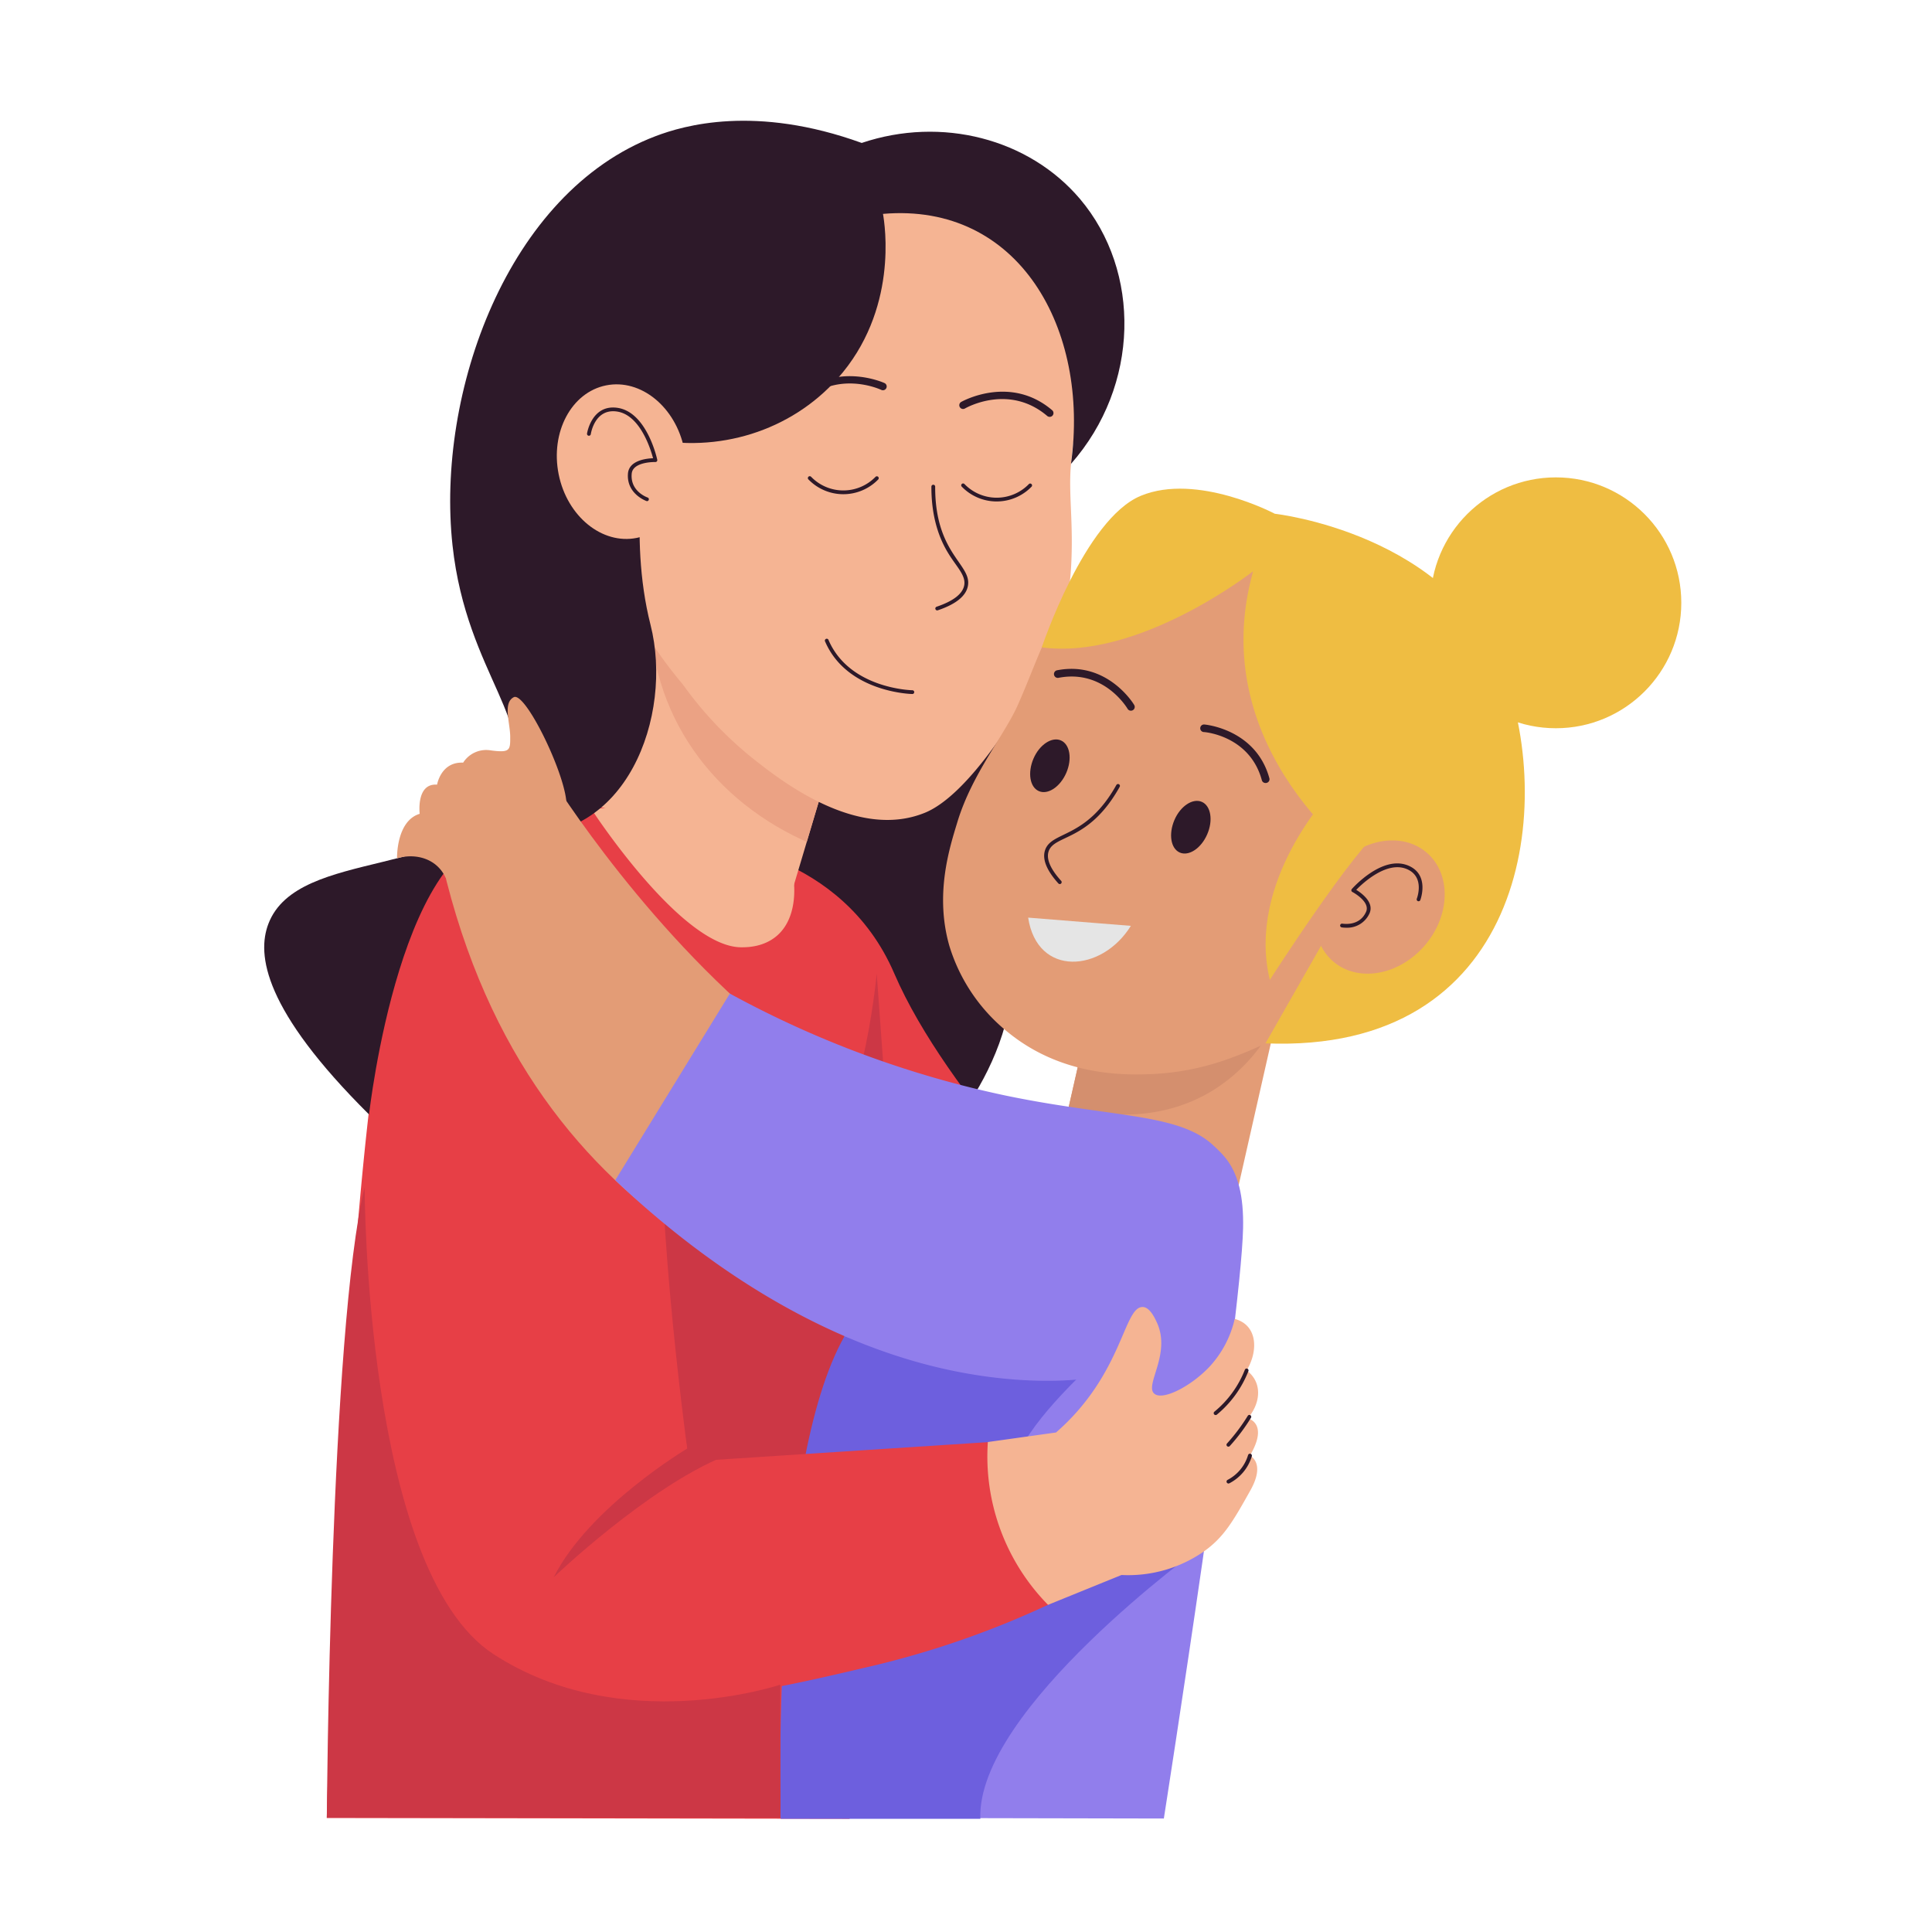 <svg height="512" viewBox="0 0 512 512" width="512" xmlns="http://www.w3.org/2000/svg" xmlns:xlink="http://www.w3.org/1999/xlink"><clipPath id="clip-path"><path d="m159.25 155.19h57.21v109.94h-57.21z" transform="matrix(.958 .286 -.286 .958 67.98 -44.96)"/></clipPath><clipPath id="clip-path-2"><path d="m282.17 253.42h48.52v93.25h-48.52z" transform="matrix(-.975 -.221 .221 -.975 539.02 660.37)"/></clipPath><g id="Embrace"><path d="m267.27 191.64s-13.21 22-1.73 52.37-18.33 60.72-18.33 60.72l-50.64-22.73 15.43-96z" fill="#2d1929"/><path d="m187.86 223.37s35.14 2.09 49.14 34.63 53 70.81 53 70.81l-17.54 38.49-61.74-2.69-12.18-64.61z" fill="#e73f46"/><g clip-path="url(#clip-path)"><path d="m159.25 155.19h57.21v109.94h-57.21z" fill="#f5b493" transform="matrix(.958 .286 -.286 .958 67.98 -44.96)"/><path d="m172.36 165.56c1.75 28.78 20.91 50.5 47.32 59.91q3.27-14.39 6.55-28.77z" fill="#eba284"/></g><path d="m283.83 150.6c.73-12.1-.75-19.81 0-27.67 1.82-19.43 6.65-33.62-4.56-49.19a67.55 67.55 0 0 0 -12.07-15.27c-16.95-18.06-49.47-24.56-74.59-12.18-28.92 14.27-34.75 47-36.2 55.18-6.76 38 14.83 68.42 24.57 79.94a98.56 98.56 0 0 0 17.92 19.09c7.6 6.07 28 22.32 46.23 14.88 4.78-1.95 11.91-7.74 21.83-22.56 12.83-19.18 16.13-30.13 16.87-42.22z" fill="#f5b493"/><path d="m248.18 160.8c4.39-1.48 6.86-3.36 7.33-5.6.57-2.73-2.08-5-4.36-8.83-2.89-4.8-4.34-10.66-4.32-17.41a.5.5 0 0 1 1 0c-.06 18 9.88 20.61 8.65 26.44-.54 2.61-3.23 4.75-8 6.35a.5.5 0 0 1 -.3-.95z" fill="#2d1929"/><path d="m241.76 183.92c-.17 0-17.25-.38-23.09-13.89a.5.5 0 1 1 .91-.39c5.58 12.9 22 13.28 22.2 13.28a.5.5 0 0 1 0 1z" fill="#2d1929"/><path d="m278.16 110.47a1 1 0 0 1 -.64-.24c-10.07-8.55-21.29-2.26-21.76-2a1 1 0 1 1 -1-1.73c.13-.07 12.89-7.29 24.05 2.19a1 1 0 0 1 -.65 1.78z" fill="#2d1929"/><path d="m211.33 107.48a1 1 0 0 1 -.71-1.7c10.3-10.41 23.64-4.33 23.77-4.27a1 1 0 1 1 -.85 1.81c-.49-.23-12.21-5.53-21.5 3.86a1 1 0 0 1 -.71.3z" fill="#2d1929"/><path d="m181.58 221.07c-15-5.55-37.19-13.76-54.43-6.08-19.35 8.62-28.6 35.53-36.15 164.09-2.44 41.59-3.7 76.72-4.4 102.7l138.56.22a795.16 795.16 0 0 1 2.47-120.4c.23-2.33 2.47-15.55 4-33.51 3.37-39.49 5.05-59.23-4-74.79-11.23-19.3-31.7-26.92-46.05-32.23z" fill="#e73f46"/><g clip-path="url(#clip-path-2)"><path d="m282.17 253.42h48.52v93.25h-48.52z" fill="#e39c76" transform="matrix(-.975 -.221 .221 -.975 539.02 660.37)"/><path d="m336.45 273.53a45.05 45.05 0 0 1 -15.07 15.47c-19.42 11.89-41.09 3.72-44.1 2.53q3.2-8.71 6.4-17.42z" fill="#d48f6e"/></g><path d="m269.7 186.91c7.32-16.44 9.87-30 25.92-37.47a62.19 62.19 0 0 1 16.62-6.81c21.79-6.84 50.87 2.65 65.45 24 16.79 24.56 6.64 53.54 4.12 60.74-13.19 37.66-50.11 51-55.93 53.12a68.8 68.8 0 0 1 -20.17 4.13c-6.56.28-23.64 1-38.37-10.89a46.8 46.8 0 0 1 -15.73-23c-4-13.87.14-26.37 2.1-32.86 3.84-12.72 12.45-23.03 15.99-30.96z" fill="#e39c76"/><g fill="#2d1929"><path d="m280.85 234.29a.51.51 0 0 1 -.37-.17c-3.1-3.44-4.3-6.39-3.55-8.75 1.66-5.25 10.84-2.86 18.92-17.34a.5.5 0 0 1 .88.49c-8.2 14.68-17.4 12.58-18.85 17.15-.63 2 .49 4.62 3.35 7.78a.51.51 0 0 1 -.38.84z"/><path d="m282.57 204.83c-1.62 3.71-4.87 5.87-7.27 4.82s-3-4.9-1.42-8.6 4.87-5.87 7.27-4.83 3.03 4.9 1.42 8.61z"/><path d="m319.92 221.11c-1.61 3.71-4.87 5.87-7.27 4.82s-3-4.9-1.42-8.61 4.88-5.86 7.27-4.82 3.04 4.9 1.42 8.61z"/><path d="m299.69 188.34a1 1 0 0 1 -.86-.49c-.26-.43-6.4-10.53-18.31-8.22a1 1 0 0 1 -.38-2c13.32-2.58 20.34 9 20.41 9.16a1 1 0 0 1 -.86 1.55z"/><path d="m335.4 207.5a1 1 0 0 1 -1-.74c-3.17-11.69-14.93-12.76-15.4-12.76a1 1 0 0 1 -.92-1.08 1 1 0 0 1 1.07-.92c.14 0 13.66 1.17 17.25 14.25a1 1 0 0 1 -1 1.25z"/></g><path d="m238.93 348.9-13.11 34.57-29.25 21.82-14.46-21.4s-10.15-75-5.54-99.18 26.3 9.85 38.77 15.33 17-42 17-42z" fill="#cc3745"/><path d="m206.89 481.72c-.22-7.47-3.26-155.82 58-179.33 11.95-4.58 46.19-11.72 59.63 4.17 3.67 4.34 5.08 10.57 4.91 18.88-.54 25.86-21 156.49-21 156.49z" fill="#917eec"/><path d="m223.82 354.09s42.18 14.91 66.18 2.58-26.47 20.24-21.84 38.68 50.37 14.45 50.37 14.45-59.81 43.2-58.73 72.2h-52.91s-2.78-93.26 16.93-127.91z" fill="#6d5fde"/><path d="m114.14 237.4c4.08-6.41 13.56-21.29 28.19-22.41 12.23-.94 21.94 8.21 23.7 9.93 24.68 24.16-1.36 64.82 16.69 162.4l103.1-6.7q8.69 15.45 17.35 30.9a242.34 242.34 0 0 1 -72.53 30.1c-30.13 7.05-55.35 13-78.14 3.81-66.71-26.93-65.82-164.91-38.36-208.03z" fill="#e73f46"/><path d="m156.73 214.43s23.92 36.88 39.91 36.61c1.72 0 5.83-.15 9.19-3 5.61-4.78 4.67-13.44 4.5-14.87a66.65 66.65 0 0 0 -53.6-18.74z" fill="#f5b493"/><path d="m332.09 151.38s-30.16 23.64-56 20.18c0 0 11.33-34 26.24-40.17s35.51 4.76 35.51 4.76 46.9 5.17 60.72 42.14 4.87 101-63.19 98.21l26.87-47.18s-43.53-30.23-30.15-77.94z" fill="#efbd42"/><path d="m353.84 230.15c6.86-7.94 17.73-9.82 24.27-4.18s6.3 16.67-.56 24.62-17.72 9.83-24.26 4.19-6.29-16.67.55-24.63z" fill="#e39c76"/><path d="m356.73 245.85a6.19 6.19 0 0 1 -1.18-.09.49.49 0 0 1 -.39-.58.5.5 0 0 1 .58-.4c.19 0 4.51.81 6.28-3.13 1.21-2.7-3.58-5.25-3.63-5.27a.5.5 0 0 1 -.14-.78c.32-.36 8-8.95 14.81-6.27 5.9 2.33 3.38 9.09 3.35 9.16a.5.5 0 1 1 -.93-.36c.09-.24 2.18-5.9-2.79-7.87-5.28-2.09-11.6 3.84-13.27 5.56 1.41.86 4.82 3.33 3.51 6.24a6.46 6.46 0 0 1 -6.2 3.79z" fill="#2d1929"/><circle cx="412.32" cy="159.75" fill="#efbd42" r="33.24"/><path d="m272.47 243.18 27.22 2.18c-7.69 12.4-24.8 13.64-27.22-2.18z" fill="#e5e5e5"/><path d="m214.27 127.08a.5.5 0 1 1 .7-.71 11.89 11.89 0 0 0 17.05 0 .5.5 0 0 1 .71 0 .5.5 0 0 1 0 .7 12.88 12.88 0 0 1 -18.46.01z" fill="#2d1929"/><path d="m254.91 129a.5.5 0 1 1 .7-.71 11.88 11.88 0 0 0 17.05 0 .48.48 0 0 1 .7 0 .49.49 0 0 1 0 .7 12.87 12.87 0 0 1 -18.45.01z" fill="#2d1929"/><path d="m234 56.68c.5 2.85 4.13 25.57-12.12 43.73-12.35 13.81-31.56 19.8-50.12 15.76 0 0-5.49 25.27.63 49.39s-6.39 58.26-36.2 55.44-38.39 74.35-38.39 74.35c-27.9-27.72-29.8-42.35-26.67-50.54 7.85-20.54 51.41-11.37 63.43-35.24 8.86-17.59-10.87-30.37-14.64-65.06-4.37-40.22 14.49-93.5 53.82-108.43 7.42-2.82 26.43-8.4 54.62 1.8 21.21-7.14 44.3-1.12 57.83 14.82 16.27 19.2 15.91 49.48-2.37 70.23 4.97-35.55-13.67-69.36-49.82-66.25z" fill="#2d1929"/><path d="m181.32 119c-2.25-11.16-11.51-18.71-20.7-16.87s-14.81 12.4-12.57 23.56 11.52 18.71 20.7 16.86 14.82-12.37 12.57-23.55z" fill="#f5b493"/><path d="m171.42 132.81c-.06 0-5.47-1.88-5-7.37.32-3.46 4.91-3.94 6.65-4-.65-2.45-3.46-11.55-9.63-12.39-5.78-.8-6.82 5.71-6.87 6a.5.5 0 0 1 -1-.15c0-.08 1.23-7.76 8-6.83 7.79 1.07 10.5 13.25 10.61 13.77a.49.49 0 0 1 -.5.6c-.06 0-6-.14-6.27 3.1-.43 4.69 4.09 6.27 4.28 6.33a.5.5 0 0 1 -.27.94z" fill="#2d1929"/><path d="m144.46 203.63s23 38.12 57.61 67.39 99.82 18.45 117.83 31.45-8.76 74.44-57.18 60-127.39-36.38-147.54-143.25c0 0 6.42-23.16 29.28-15.59z" fill="#e39c76"/><path d="m193.42 263.31-30.37 49.46c19 18 58.32 49.89 107.59 52.94 24.94 1.54 35.69-5.34 40.66-9.49 14.26-11.88 21.57-35 13.56-48.52-7.86-13.25-26.26-10.7-58.28-17.35a267.77 267.77 0 0 1 -73.16-27.04z" fill="#917eec"/><path d="m96.63 314.62s0 101.51 34.14 123.74 76 8.1 76 8.1l.08 35.26h-120.24s.83-129.27 10.02-167.1z" fill="#cc3745"/><path d="m261.79 382.15 18.07-2.53c17.74-15.46 17.88-33.33 22.95-33.25 1.91 0 3.29 3.05 3.8 4.16 3.79 8.31-3.32 16.5-.73 18.79 2.26 2 10.07-2.11 14.91-7.41a27.72 27.72 0 0 0 6.42-12.38c6 1.57 6.36 8.35 3.16 13.65 4.28 3.16 3.73 8.71.29 12.69 0 0 5.72 1.22.57 9.9 0 0 4.29 1.8.13 9.21-4.62 8.25-7 12.36-12.26 16.13a35.11 35.11 0 0 1 -21.89 6.28l-19.47 7.91a56.14 56.14 0 0 1 -15.95-43.15z" fill="#f5b493"/><path d="m105.22 227.46s-.26-9.89 6-11.79c0 0-1-8.15 4.61-7.73 0 0 1-6.11 6.91-5.83a7.23 7.23 0 0 1 7.32-3.25c5.15.68 5.17-.05 5.15-3.66s-2-8.95.95-10.44 13.07 19 13.92 27.53-32 20.29-32 20.29c-2.32-5.02-7.86-6.58-12.86-5.12z" fill="#e39c76"/><path d="m322.15 375a.5.5 0 0 1 -.32-.89 27.13 27.13 0 0 0 8.07-11.11.5.5 0 1 1 .94.36 28.33 28.33 0 0 1 -8.37 11.54.51.51 0 0 1 -.32.1z" fill="#2d1929"/><path d="m325.54 383.38a.5.5 0 0 1 -.37-.84 50.08 50.08 0 0 0 5.5-7.33.49.49 0 0 1 .68-.17.5.5 0 0 1 .17.69 50.35 50.35 0 0 1 -5.61 7.48.51.51 0 0 1 -.37.17z" fill="#2d1929"/><path d="m325.31 392.19a10.91 10.91 0 0 0 5.44-6.57.5.5 0 0 1 1 .29 11.9 11.9 0 0 1 -5.94 7.17.5.5 0 0 1 -.5-.89z" fill="#2d1929"/><path d="m182.11 383.89s-26 15.46-35.36 34.09c0 0 24.88-23.84 45.37-32.14 0 0-3.05-6.58-10.01-1.95z" fill="#cc3745"/><path d="m352.71 209.92s-22.51 23.62-16.19 49.76c0 0 22.26-34.77 30.36-40.75s-14.17-9.01-14.17-9.01z" fill="#efbd42"/></g></svg>